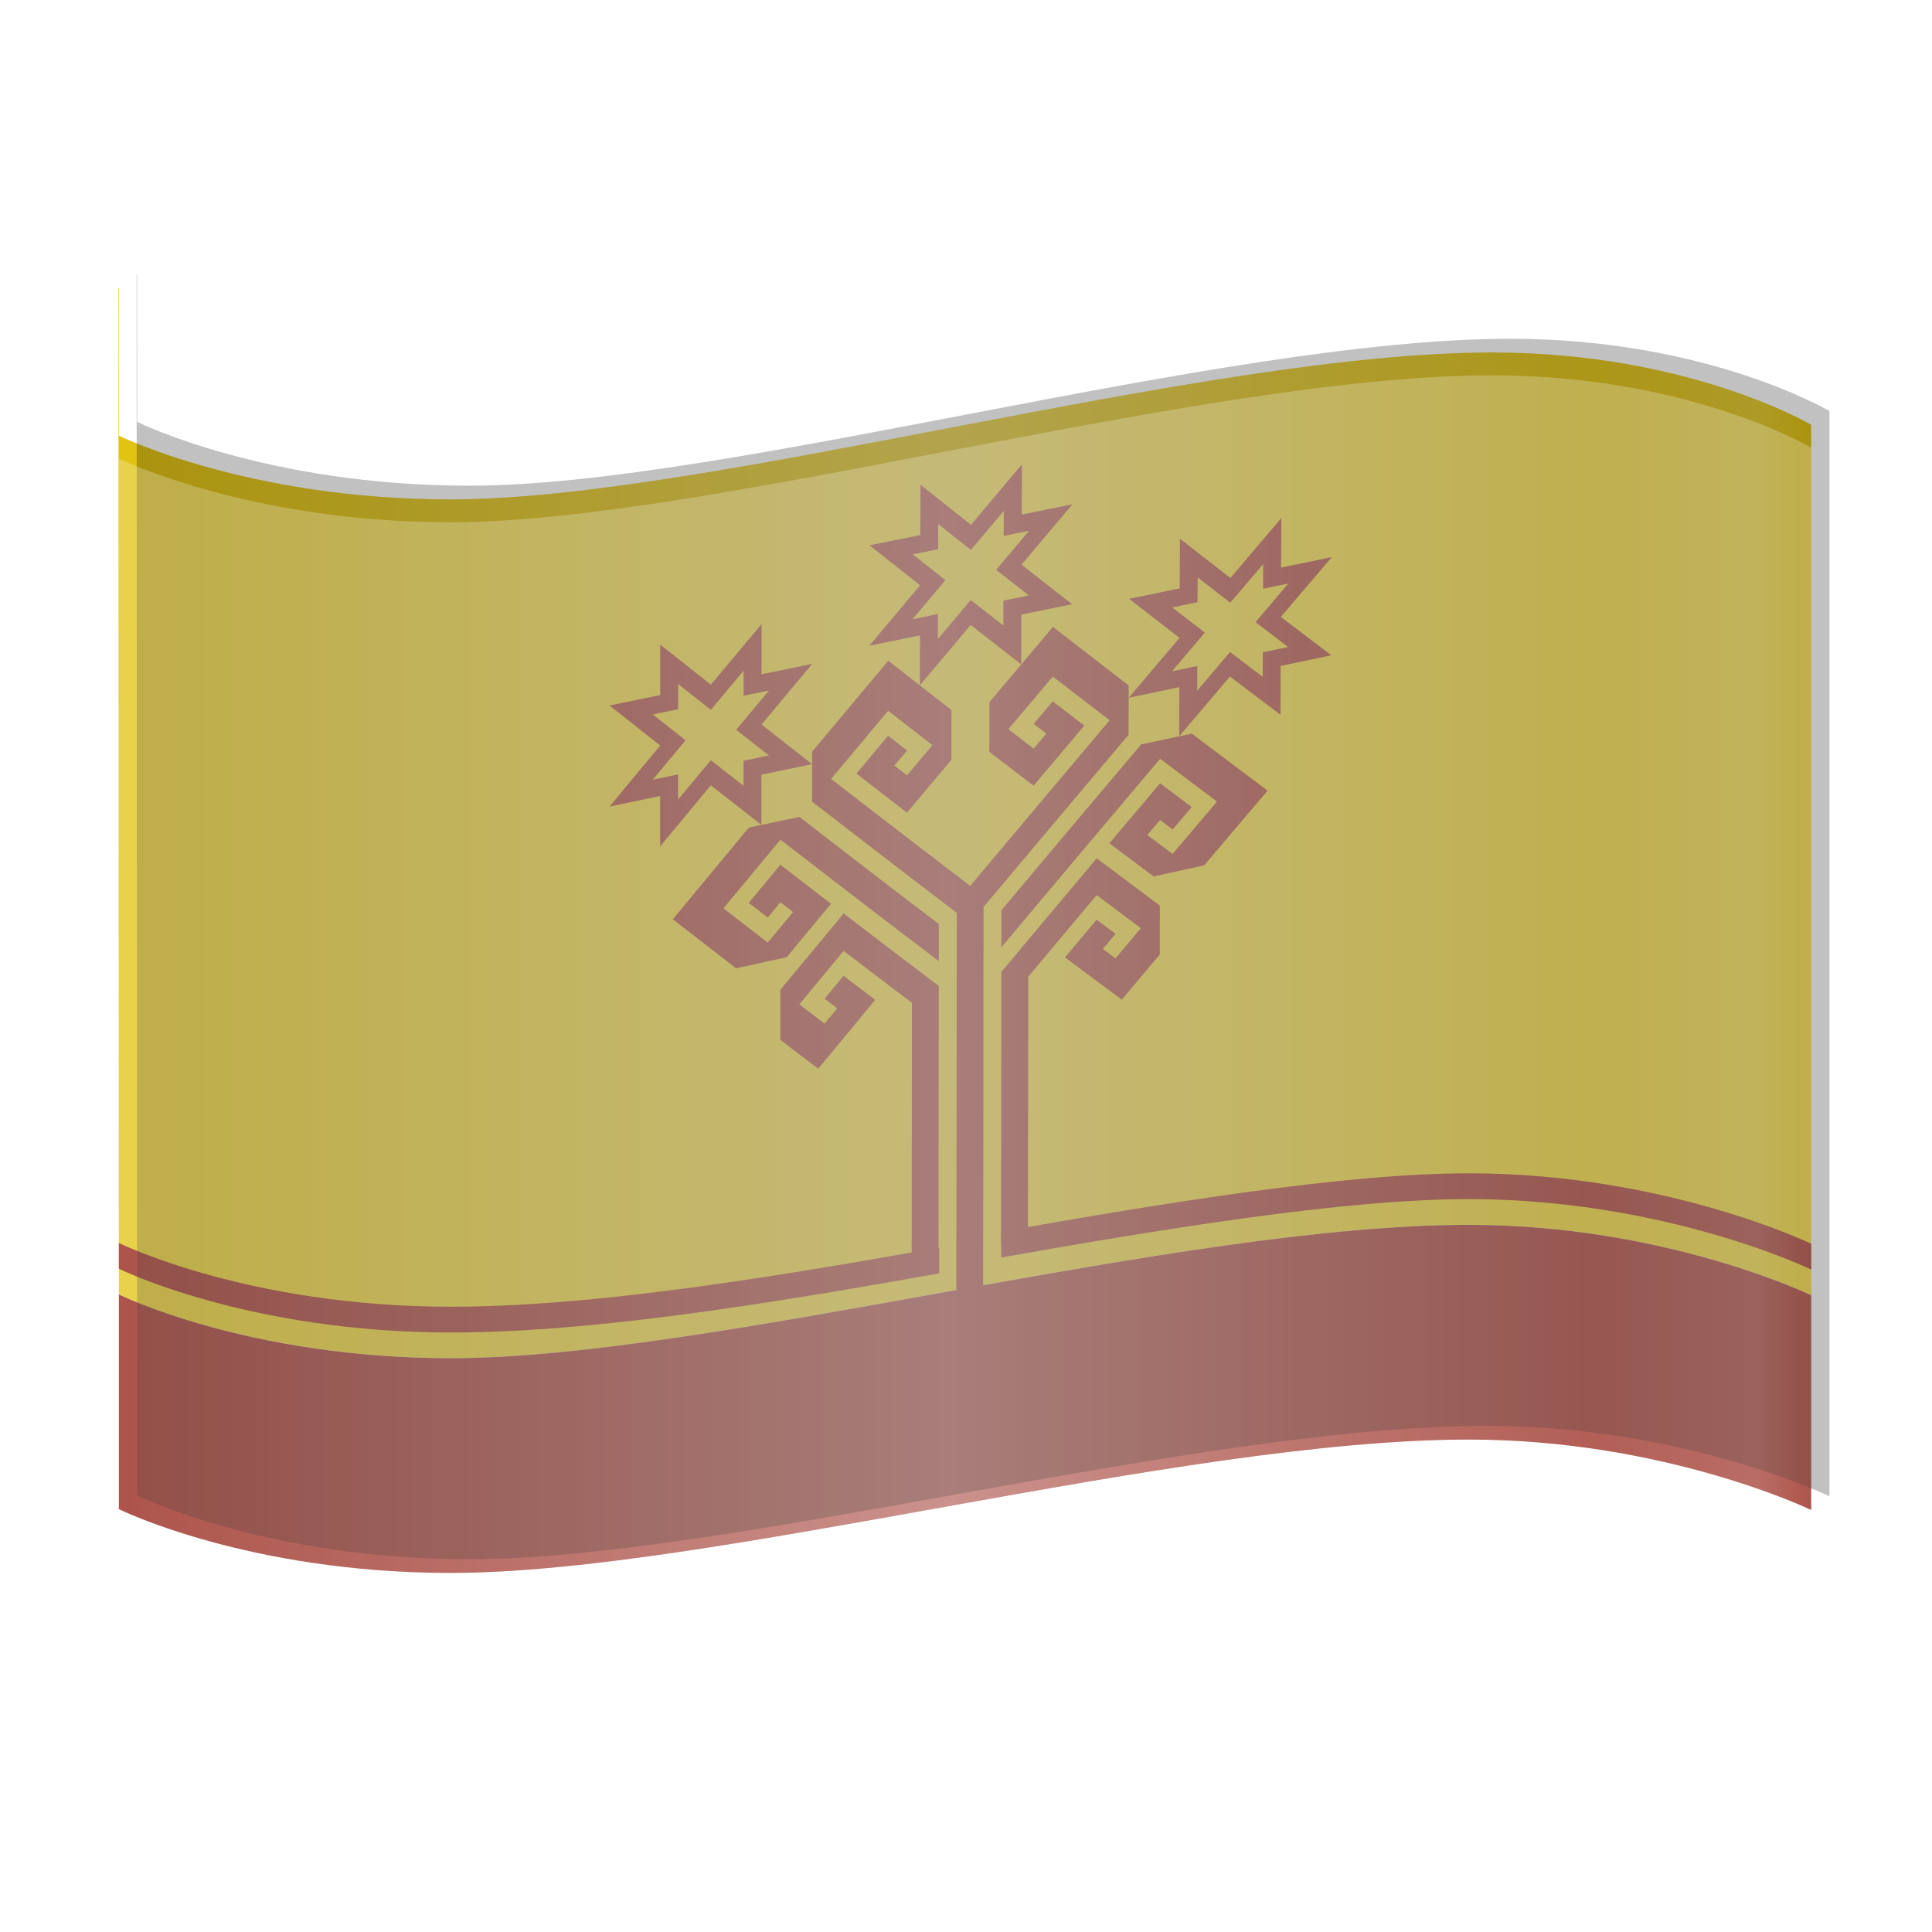 <?xml version="1.0" encoding="UTF-8" standalone="no"?>
<!-- Created with Inkscape (http://www.inkscape.org/) -->

<svg
   width="160"
   height="160"
   viewBox="0 0 42.333 42.333"
   version="1.1"
   id="svg5"
   xml:space="preserve"
   inkscape:version="1.2.1 (9c6d41e410, 2022-07-14)"
   sodipodi:docname="cv.svg"
   inkscape:export-filename="flagudm.png"
   inkscape:export-xdpi="60"
   inkscape:export-ydpi="60"
   xmlns:inkscape="http://www.inkscape.org/namespaces/inkscape"
   xmlns:sodipodi="http://sodipodi.sourceforge.net/DTD/sodipodi-0.dtd"
   xmlns:xlink="http://www.w3.org/1999/xlink"
   xmlns="http://www.w3.org/2000/svg"
   xmlns:svg="http://www.w3.org/2000/svg"><sodipodi:namedview
     id="namedview7"
     pagecolor="#505050"
     bordercolor="#ffffff"
     borderopacity="1"
     inkscape:showpageshadow="0"
     inkscape:pageopacity="0"
     inkscape:pagecheckerboard="1"
     inkscape:deskcolor="#505050"
     inkscape:document-units="mm"
     showgrid="false"
     inkscape:zoom="2.3836482"
     inkscape:cx="48.664899"
     inkscape:cy="89.988112"
     inkscape:window-width="1366"
     inkscape:window-height="699"
     inkscape:window-x="0"
     inkscape:window-y="0"
     inkscape:window-maximized="1"
     inkscape:current-layer="layer1" /><defs
     id="defs2"><inkscape:path-effect
       effect="lattice2"
       gridpoint0="-107.274,-110.054"
       gridpoint1="106.917,-101.131"
       gridpoint2="-107.274,138.938"
       gridpoint3="106.018,138.938"
       gridpoint4="-53.951,-110.054"
       gridpoint5="52.695,-110.054"
       gridpoint6="-53.951,138.938"
       gridpoint7="52.695,138.938"
       gridpoint8x9="-0.628,-110.054"
       gridpoint10x11="-0.628,138.938"
       gridpoint12="-107.274,-47.806"
       gridpoint13="105.672,-46.088"
       gridpoint14="-107.274,76.69"
       gridpoint15="106.018,76.69"
       gridpoint16="-53.951,-47.806"
       gridpoint17="52.695,-47.806"
       gridpoint18="-53.951,76.69"
       gridpoint19="52.695,76.69"
       gridpoint20x21="-0.628,-47.806"
       gridpoint22x23="-0.628,76.69"
       gridpoint24x26="-107.274,14.442"
       gridpoint25x27="106.018,14.442"
       gridpoint28x30="-53.951,14.442"
       gridpoint29x31="52.695,14.442"
       gridpoint32x33x34x35="-0.628,14.442"
       id="path-effect6266"
       is_visible="true"
       lpeversion="1"
       horizontal_mirror="false"
       vertical_mirror="false"
       perimetral="false"
       live_update="true" /><linearGradient
       id="linearGradient4663"
       inkscape:swatch="solid"><stop
         style="stop-color:#000000;stop-opacity:1;"
         offset="0"
         id="stop4661" /></linearGradient><filter
       inkscape:label="In and Out"
       inkscape:menu="Shadows and Glows"
       inkscape:menu-tooltip="Inner colorized shadow, outer black shadow"
       style="color-interpolation-filters:sRGB;"
       id="filter6525"
       x="-0.032"
       y="-0.053"
       width="1.075"
       height="1.096"><feMorphology
         id="feMorphology18670"
         operator="erode"
         radius="0.5"
         result="result0" /><feGaussianBlur
         result="result1"
         in="result0"
         stdDeviation="0.5"
         id="feGaussianBlur6519" /><feOffset
         id="feOffset35133"
         in="result1"
         result="result2"
         dy="-0.3"
         dx="0.4" /><feComposite
         in="SourceGraphic"
         in2="result2"
         operator="out"
         id="feComposite6523" /></filter><linearGradient
       inkscape:collect="always"
       xlink:href="#linearGradient8815-1"
       id="linearGradient8817-6"
       x1="2.604"
       y1="22.997"
       x2="39.685"
       y2="22.997"
       gradientUnits="userSpaceOnUse"
       gradientTransform="translate(-3.6e-6,-1.587)" /><linearGradient
       inkscape:collect="always"
       id="linearGradient8815-1"><stop
         style="stop-color:#ffffff;stop-opacity:0;"
         offset="0"
         id="stop8811-8" /><stop
         style="stop-color:#ffffff;stop-opacity:0.359;"
         offset="0.49"
         id="stop8819-7" /><stop
         style="stop-color:#ffffff;stop-opacity:0.059;"
         offset="0.87"
         id="stop8821-9" /><stop
         style="stop-color:#ffffff;stop-opacity:0.143;"
         offset="0.968"
         id="stop8813-2" /><stop
         style="stop-color:#ffffff;stop-opacity:0;"
         offset="1"
         id="stop35136-0" /></linearGradient><filter
       inkscape:label="In and Out"
       inkscape:menu="Shadows and Glows"
       inkscape:menu-tooltip="Inner colorized shadow, outer black shadow"
       style="color-interpolation-filters:sRGB"
       id="filter6525-3"
       x="-0.032"
       y="-0.043"
       width="1.065"
       height="1.103"><feGaussianBlur
         result="result1"
         in="SourceAlpha"
         stdDeviation="0.5"
         id="feGaussianBlur6519-7" /><feOffset
         id="feOffset35133-5"
         in="result1"
         result="result2"
         dy="0.5"
         dx="0" /><feComposite
         in="SourceGraphic"
         in2="result2"
         operator="out"
         id="feComposite6523-3" /></filter></defs><g
     inkscape:label="Слой 1"
     inkscape:groupmode="layer"
     id="layer1"><path
       id="path307"
       style="fill:#e1c311;fill-opacity:1;stroke-width:0.265"
       d="m 2.602,6.313 -0.01,5.168e-4 0.013,22.049 c 0,0 2.818,1.397 7.274,1.397 5.678,0 15.947,-2.922 22.304,-2.922 4.311,0 7.502,1.543 7.502,1.543 l 0,-19.073 c 0,0 -2.674,-1.584 -6.985,-1.584 -6.357,0 -17.142,3.219 -22.82,3.219 -4.457,0 -7.274,-1.397 -7.274,-1.397 z"
       sodipodi:nodetypes="cccssccsscc" /><path
       id="path307-6"
       style="fill:#931e12;fill-opacity:1;stroke-width:0.265"
       d="m 2.605,33.068 c 0,0 2.818,1.397 7.274,1.397 5.678,0 15.947,-2.922 22.304,-2.922 4.311,0 7.502,1.543 7.502,1.543 v -4.705 c 0,0 -3.19,-1.543 -7.502,-1.543 -6.357,0 -16.625,2.922 -22.304,2.922 -4.457,0 -7.274,-1.397 -7.274,-1.397 z"
       sodipodi:nodetypes="cssccsscc" /><path
       id="path307-6-2-9"
       style="fill:#931e12;fill-opacity:1;stroke-width:0.265"
       d="m 32.183,25.709 c -2.741,0 -6.73,0.661 -10.244,1.279 v 0.565 c 3.514,-0.618 7.503,-1.279 10.244,-1.279 4.311,0 7.502,1.543 7.502,1.543 v -0.565 c 0,0 -3.19,-1.543 -7.502,-1.543 z m -11.602,1.627 c -4.181,0.749 -7.789,1.296 -10.702,1.296 -4.457,0 -7.274,-1.397 -7.274,-1.397 v 0.565 c 0,0 2.818,1.397 7.274,1.397 2.913,0 6.521,-0.547 10.702,-1.296 z"
       sodipodi:nodetypes="sccsccscsccscc" /><g
       id="g6135"
       style="fill:#931e12;fill-opacity:1"
       transform="matrix(0.074,-0.018,0,0.074,21.294,18.208)"
       inkscape:path-effect="#path-effect6266"><path
         class="fil1"
         d="m 76.563,-56.288 c 5.033,-4.675 15.091,-14.071 15.091,-14.071 -0.021,4.913 -0.085,14.639 -0.085,14.639 5.013,0.2 15.007,0.568 15.007,0.568 -5.023,4.682 -15.078,14.005 -15.078,14.005 4.99,5.038 14.937,15.019 14.937,15.019 -4.99,-0.158 -14.997,-0.504 -14.997,-0.504 -0.008,4.846 -0.05,14.463 -0.05,14.463 -4.974,-4.961 -14.947,-14.97 -14.947,-14.97 -5.004,4.683 -15.036,14.037 -15.036,14.037 0.023,-4.826 0.042,-14.541 0.042,-14.541 -4.99,-0.158 -14.997,-0.504 -14.997,-0.504 5.024,-4.688 15.047,-14.076 15.047,-14.076 -4.973,-5.039 -14.946,-15.201 -14.946,-15.201 5.012,0.2 15.004,0.568 15.004,0.568 0.032,-4.868 0.072,-14.689 0.072,-14.689 4.981,5.107 9.954,10.187 14.935,15.257 z m -9.724,4.808 c 0.021,-2.427 0.033,-7.323 0.033,-7.323 3.23,3.293 9.657,9.822 9.657,9.822 3.257,-3.016 9.747,-9.08 9.747,-9.08 -0.003,2.45 -0.037,7.303 -0.037,7.303 2.512,0.103 7.504,0.279 7.504,0.279 -3.24,3.032 -9.743,9.063 -9.743,9.063 3.229,3.263 9.655,9.732 9.655,9.732 -2.49,-0.076 -7.498,-0.258 -7.498,-0.258 5.83e-4,2.433 -0.027,7.255 -0.027,7.255 -3.211,-3.222 -9.661,-9.718 -9.661,-9.718 -3.234,3.033 -9.728,9.073 -9.728,9.073 0.018,-2.413 0.024,-7.278 0.024,-7.278 -2.49,-0.076 -7.498,-0.258 -7.498,-0.258 3.253,-3.02 9.731,-9.085 9.731,-9.085 -3.211,-3.251 -9.66,-9.804 -9.66,-9.804 z"
         id="path3023"
         style="clip-rule:evenodd;fill:#931e12;fill-opacity:1;fill-rule:evenodd;stroke-width:2.64583e-06;image-rendering:optimizeQuality;shape-rendering:geometricPrecision;text-rendering:geometricPrecision"
         inkscape:original-d="m 76.082735,-63.249063 14.967479,-14.967479 v 14.967479 h 14.967476 l -14.967476,14.967479 14.967476,14.967479 H 91.050214 v 14.964833 L 76.082735,-33.316751 61.117902,-18.349272 V -33.316751 H 46.150423 L 61.117902,-48.281584 46.150423,-63.249063 h 14.964833 v -14.967479 z m -9.675813,5.291666 v -7.485062 l 9.675813,9.675812 9.675812,-9.673166 v 7.482416 h 7.485063 l -9.675813,9.675813 9.673167,9.673166 h -7.482417 v 7.485063 l -9.675812,-9.675813 -9.675813,9.675813 v -7.485063 h -7.482416 l 9.675812,-9.673166 -9.675812,-9.675813 z" /><path
         class="fil1"
         d="m -77.263,-62.113 c 5.018,-4.773 15.026,-14.325 15.026,-14.325 0.003,4.981 -0.019,14.893 -0.019,14.893 5.013,0.2 15.007,0.568 15.007,0.568 -4.999,4.772 -15.023,14.31 -15.023,14.31 5.007,5.148 14.983,15.369 14.983,15.369 -4.99,-0.159 -14.997,-0.507 -14.997,-0.507 0.007,4.966 -0.009,14.854 -0.009,14.854 -4.985,-5.096 -14.986,-15.358 -14.986,-15.358 -4.993,4.808 -15.001,14.425 -15.001,14.425 0.011,-4.966 0.004,-14.93 0.004,-14.93 -4.99,-0.158 -14.997,-0.504 -14.997,-0.504 5.01,-4.812 15.001,-14.429 15.001,-14.429 -4.99,-5.149 -15.001,-15.506 -15.001,-15.506 5.013,0.2 15.007,0.568 15.007,0.568 0.012,-4.969 0.006,-14.94 0.006,-14.94 -0.548,-0.568 15.546,16.078 14.998,15.511 z m -9.704,4.908 c 0.011,-2.477 0.004,-7.464 0.004,-7.464 3.243,3.352 9.694,10.009 9.694,10.009 3.247,-3.084 9.709,-9.269 9.709,-9.269 0.007,2.494 -0.008,7.446 -0.008,7.446 2.512,0.103 7.504,0.279 7.504,0.279 -3.226,3.095 -9.708,9.265 -9.708,9.265 3.24,3.335 9.686,9.956 9.686,9.956 -2.49,-0.076 -7.498,-0.258 -7.498,-0.258 0.008,2.49 -0.005,7.435 -0.005,7.435 -3.219,-3.301 -9.686,-9.95 -9.686,-9.95 -3.224,3.107 -9.703,9.307 -9.703,9.307 0.011,-2.477 0.003,-7.461 0.003,-7.461 -2.489,-0.076 -7.495,-0.258 -7.495,-0.258 3.244,-3.099 9.698,-9.309 9.698,-9.309 -3.222,-3.321 -9.695,-10.007 -9.695,-10.007 z"
         id="path3025"
         style="clip-rule:evenodd;fill:#931e12;fill-opacity:1;fill-rule:evenodd;stroke-width:2.64583e-06;image-rendering:optimizeQuality;shape-rendering:geometricPrecision;text-rendering:geometricPrecision"
         inkscape:original-d="m -77.341201,-63.249063 14.967479,-14.967479 v 14.967479 h 14.967479 l -14.967479,14.967479 14.967479,14.967479 -14.967479,-0.0026 0.0026,14.967479 -14.967479,-14.967479 -14.967479,14.967479 v -14.967479 h -14.96748 l 14.96748,-14.967479 -14.96748,-14.967479 h 14.96748 v -14.964833 z m -9.675812,5.28902 v -7.482416 l 9.675812,9.675812 9.675813,-9.675812 v 7.482416 h 7.485062 l -9.675812,9.675813 9.673166,9.675812 h -7.482416 v 7.482417 l -9.673167,-9.673167 -9.678458,9.675813 v -7.485063 h -7.479771 l 9.673167,-9.675812 -9.675813,-9.675813 z" /><path
         class="fil1"
         d="M -0.242,-90.711 C 4.79,-95.445 14.85,-104.966 14.85,-104.966 c -0.015,4.985 -0.07,14.87 -0.07,14.87 5.017,0.215 15.019,0.614 15.019,0.614 -5.025,4.752 -15.081,14.204 -15.081,14.204 4.996,5.141 14.954,15.343 14.954,15.343 -4.993,-0.181 -15.007,-0.574 -15.007,-0.574 -0.006,4.933 -0.045,14.73 -0.045,14.73 -4.978,-5.076 -14.963,-15.302 -14.963,-15.302 -5.007,4.745 -15.041,14.217 -15.041,14.217 0.02,-4.911 0.034,-14.789 0.034,-14.789 -4.993,-0.18 -15.005,-0.572 -15.005,-0.572 5.022,-4.743 15.045,-14.248 15.045,-14.248 -4.981,-5.135 -14.975,-15.469 -14.975,-15.469 5.018,0.216 15.022,0.617 15.022,0.617 0.027,-4.942 0.055,-14.894 0.055,-14.894 -0.441,-0.458 15.408,15.966 14.967,15.508 z m -9.729,4.854 c 0.018,-2.464 0.026,-7.431 0.026,-7.431 3.236,3.349 9.674,9.999 9.674,9.999 3.256,-3.056 9.746,-9.202 9.746,-9.202 -9.816e-4,2.488 -0.032,7.42 -0.032,7.42 2.514,0.112 7.511,0.304 7.511,0.304 -3.242,3.075 -9.746,9.187 -9.746,9.187 3.234,3.33 9.67,9.937 9.67,9.937 -2.493,-0.087 -7.506,-0.29 -7.506,-0.29 0.002,2.474 -0.024,7.381 -0.024,7.381 -3.214,-3.291 -9.67,-9.921 -9.67,-9.921 -3.235,3.073 -9.73,9.19 -9.73,9.19 0.016,-2.454 0.02,-7.4 0.02,-7.4 -2.492,-0.087 -7.503,-0.29 -7.503,-0.29 3.252,-3.058 9.729,-9.201 9.729,-9.201 -3.216,-3.314 -9.677,-9.986 -9.677,-9.986 z"
         id="path3027"
         style="clip-rule:evenodd;fill:#931e12;fill-opacity:1;fill-rule:evenodd;stroke-width:2.64583e-06;image-rendering:optimizeQuality;shape-rendering:geometricPrecision;text-rendering:geometricPrecision"
         inkscape:original-d="m -0.62791,-95.086375 14.964833,-14.967475 0.0026,14.967475 h 14.964833 l -14.964833,14.967479 14.967479,14.967479 -14.967479,-0.0026 v 14.967479 L -0.62791,-65.154063 -15.595389,-50.186584 v -14.967479 h -14.964833 l 14.964833,-14.967479 -14.967479,-14.967479 14.967479,0.0026 V -110.0539 Z m -9.675812,5.28902 v -7.482416 l 9.675812,9.675812 9.6731665,-9.675812 v 7.482416 h 7.4850625 l -9.6758124,9.675813 9.6758124,9.675812 H 9.0452565 v 7.482417 l -9.6731665,-9.673167 -9.675812,9.675813 v -7.485063 h -7.482417 l 9.6731666,-9.675812 -9.6758126,-9.675813 z" /><path
         id="polygon3029"
         class="fil1"
         style="clip-rule:evenodd;fill:#931e12;fill-opacity:1;fill-rule:evenodd;stroke-width:2.64583e-06;image-rendering:optimizeQuality;shape-rendering:geometricPrecision;text-rendering:geometricPrecision"
         d="m 8.754,43.864 c -0.017,26.747 -0.094,80.259 -0.094,80.259 2.657,0.017 7.939,0.021 7.939,0.021 0.056,-25.713 0.097,-76.926 0.097,-76.926 6.765,-6.43 20.266,-19.236 20.266,-19.236 4.376,4.347 13.094,12.97 13.094,12.97 -2.49,2.371 -7.503,7.097 -7.503,7.097 -1.237,-1.221 -3.74,-3.696 -3.74,-3.696 1.261,-1.175 3.75,-3.551 3.75,-3.551 -1.861,-1.84 -5.611,-5.556 -5.611,-5.556 -3.114,2.966 -9.377,8.89 -9.377,8.89 5.623,5.574 16.834,16.626 16.834,16.626 3.764,-3.557 11.252,-10.661 11.252,-10.661 0.017,-4.808 0.021,-14.457 0.021,-14.457 C 49.456,29.494 36.978,17.086 36.978,17.086 27.55,25.981 18.174,34.873 8.754,43.864 Z"
         sodipodi:nodetypes="cccccccccccccccc"
         inkscape:original-d="M 8.6325066,41.621185 V 123.81548 H 16.570006 V 44.90731 l 20.219459,-20.219458 13.096874,13.096875 -7.485062,7.482417 -3.741208,-3.741209 3.741208,-3.741208 -5.611812,-5.611812 -9.355667,9.35302 16.838083,16.838084 11.226271,-11.223625 V 32.172915 L 36.789465,13.464227 Z" /><path
         id="polygon3031"
         class="fil1"
         style="clip-rule:evenodd;fill:#931e12;fill-opacity:1;fill-rule:evenodd;stroke-width:2.64583e-06;image-rendering:optimizeQuality;shape-rendering:geometricPrecision;text-rendering:geometricPrecision"
         d="m -9.787,43.505 c -0.013,26.854 -0.079,80.568 -0.079,80.568 -2.637,0.003 -7.939,-0.021 -7.939,-0.021 0.043,-25.876 0.07,-77.477 0.07,-77.477 -6.733,-6.73 -20.228,-20.305 -20.228,-20.305 -4.365,4.215 -13.119,12.645 -13.119,12.645 2.507,2.526 7.489,7.533 7.489,7.533 1.26,-1.198 3.747,-3.619 3.747,-3.619 -1.238,-1.244 -3.743,-3.764 -3.743,-3.764 1.885,-1.799 5.621,-5.418 5.621,-5.418 3.13,3.15 9.357,9.399 9.357,9.399 -5.613,5.423 -16.864,16.293 -16.864,16.293 -3.733,-3.742 -11.229,-11.282 -11.229,-11.282 0.012,-4.927 0.006,-14.812 0.006,-14.812 6.257,-6.029 18.742,-18.045 18.742,-18.045 9.413,9.515 18.759,18.905 28.168,28.303 z"
         sodipodi:nodetypes="cccccccccccccccc"
         inkscape:original-d="M -9.8883265,41.621185 V 123.81548 H -17.825826 V 44.90731 l -20.219459,-20.219458 -13.096874,13.096875 7.485062,7.482417 3.741208,-3.741209 -3.741208,-3.741208 5.611812,-5.611812 9.353021,9.35302 -16.838083,16.838084 -11.223625,-11.223625 V 32.170269 l 18.708687,-18.708687 z" /><path
         id="polygon3033"
         class="fil1"
         style="clip-rule:evenodd;fill:#931e12;fill-opacity:1;fill-rule:evenodd;stroke-width:2.64583e-06;image-rendering:optimizeQuality;shape-rendering:geometricPrecision;text-rendering:geometricPrecision"
         d="m -9.77,25.172 c 0.006,3.679 -0.01,11.001 -0.01,11.001 -15.619,-15.625 -46.891,-47.379 -46.891,-47.379 -5.617,5.403 -16.873,16.224 -16.873,16.224 4.381,4.466 13.109,13.329 13.109,13.329 2.51,-2.402 7.496,-7.221 7.496,-7.221 -1.238,-1.256 -3.744,-3.801 -3.744,-3.801 -1.239,1.212 -3.748,3.607 -3.748,3.607 -1.863,-1.892 -5.617,-5.712 -5.617,-5.712 3.136,-3.002 9.372,-9.013 9.372,-9.013 5.005,5.097 14.979,15.209 14.979,15.209 -4.366,4.207 -13.122,12.62 -13.122,12.62 -4.985,-0.106 -14.983,-0.348 -14.983,-0.348 -6.234,-6.325 -18.73,-19.074 -18.73,-19.074 7.508,-7.245 22.497,-21.672 22.497,-21.672 5.009,0.166 14.993,0.466 14.993,0.466 13.832,14.114 27.449,27.898 41.273,41.764 z"
         inkscape:original-d="M -9.8883265,22.909852 V 34.136123 L -56.753972,-12.729522 -73.592055,4.1085609 -60.49518,17.205436 -53.012764,9.7203733 -56.753972,5.979165 -60.49518,9.7203733 -66.106993,4.1085609 -56.753972,-5.2471057 -41.786493,9.7203733 -54.883368,22.817248 H -69.848201 L -88.559534,4.1085609 -66.106993,-18.341335 h 14.967479 z" /><path
         id="polygon3035"
         class="fil1"
         style="clip-rule:evenodd;fill:#931e12;fill-opacity:1;fill-rule:evenodd;stroke-width:2.64583e-06;image-rendering:optimizeQuality;shape-rendering:geometricPrecision;text-rendering:geometricPrecision"
         d="m 8.773,25.602 c 0.006,3.665 -0.012,10.958 -0.012,10.958 C 24.429,21.649 55.763,-7.821 55.763,-7.821 61.383,-2.194 72.59,8.955 72.59,8.955 68.221,13.058 59.451,21.266 59.451,21.266 c -2.484,-2.463 -7.479,-7.43 -7.479,-7.43 1.261,-1.166 3.753,-3.525 3.753,-3.525 1.257,1.251 3.739,3.718 3.739,3.718 1.887,-1.752 5.63,-5.277 5.63,-5.277 -3.106,-3.089 -9.348,-9.317 -9.348,-9.317 C 50.748,4.14 40.73,13.546 40.73,13.546 c 4.375,4.362 13.093,13.012 13.093,13.012 5.005,0.126 14.983,0.348 14.983,0.348 C 75.072,21.047 87.578,9.359 87.578,9.359 80.109,1.965 65.146,-12.978 65.146,-12.978 60.157,-13.123 50.153,-13.444 50.153,-13.444 36.286,-0.448 22.616,12.44 8.773,25.602 Z"
         inkscape:original-d="M 8.6325066,22.909852 V 34.136123 L 55.498152,-12.729522 72.336235,4.1085609 59.23936,17.205436 51.756944,9.7203733 55.498152,5.979165 59.23936,9.7203733 64.851173,4.1085609 55.498152,-5.2471057 40.530673,9.7203733 53.627548,22.817248 H 68.592381 L 87.303714,4.1085609 64.851173,-18.341335 H 49.883694 Z" /><path
         id="polygon3037"
         class="fil1"
         style="clip-rule:evenodd;fill:#931e12;fill-opacity:1;fill-rule:evenodd;stroke-width:2.64583e-06;image-rendering:optimizeQuality;shape-rendering:geometricPrecision;text-rendering:geometricPrecision"
         d="m -4.597,138.938 c 0.009,-4.551 0.082,-67.855 0.091,-72.406 C -4.486,42.435 -4.47,23.15 -4.47,23.15 -18.733,8.85 -47.292,-20.178 -47.292,-20.178 c 0.015,-4.926 0.016,-14.819 0.016,-14.819 7.519,-7.148 22.536,-21.416 22.536,-21.416 6.25,6.416 18.713,19.145 18.713,19.145 -1.006e-4,4.926 -0.028,14.721 -0.028,14.721 -4.369,4.158 -13.139,12.47 -13.139,12.47 -4.982,-5.051 -14.975,-15.228 -14.975,-15.228 3.14,-2.969 9.387,-8.921 9.387,-8.921 1.882,1.921 5.614,5.725 5.614,5.725 -1.241,1.198 -3.754,3.564 -3.754,3.564 1.258,1.281 3.743,3.808 3.743,3.808 2.513,-2.367 7.508,-7.123 7.508,-7.123 -4.357,-4.434 -13.099,-13.366 -13.099,-13.366 -5.626,5.357 -16.896,16.067 -16.896,16.067 13.742,14.032 41.176,41.694 41.176,41.694 C 13.277,3.068 40.806,-22.854 40.806,-22.854 c -5.6,-5.649 -16.828,-17.042 -16.828,-17.042 -4.376,4.136 -13.153,12.392 -13.153,12.392 2.504,2.54 7.481,7.575 7.481,7.575 1.262,-1.17 3.756,-3.539 3.756,-3.539 -1.237,-1.251 -3.74,-3.786 -3.74,-3.786 1.889,-1.76 5.636,-5.307 5.636,-5.307 3.128,3.171 9.351,9.461 9.351,9.461 -4.998,4.717 -15.025,14.149 -15.025,14.149 C 13.929,-13.338 5.189,-22.183 5.189,-22.183 c 0.019,-4.88 0.031,-14.694 0.031,-14.694 6.275,-5.903 18.803,-17.712 18.803,-17.712 7.489,7.65 22.431,22.8 22.431,22.8 -0.005,4.885 -0.04,14.588 -0.04,14.588 C 32.094,-3.754 3.477,23.338 3.477,23.338 3.543,-54.067 3.343,172.934 3.409,95.529 3.38,119.598 3.341,138.938 3.341,138.938 Z"
         sodipodi:nodetypes="cccccccccccccccccccccccccccccccccc"
         inkscape:original-d="M -4.59666,138.93758 V 20.719102 l -42.801645,-42.801645 v -14.967479 l 22.449895,-22.449896 18.7086876,18.708688 v 14.964833 l -13.0968746,13.096875 -14.967479,-14.967479 9.355666,-9.353021 5.611813,5.611812 -3.741209,3.741209 3.741209,3.741208 7.482416,-7.482417 -13.094229,-13.096874 -16.838083,16.838083 41.158583,41.158583 41.158583,-41.158583 -16.838083,-16.838083 -13.094229,13.096874 7.482416,7.482417 3.741209,-3.741208 -3.741209,-3.741209 5.611813,-5.611812 9.355666,9.353021 L 18.080777,-12.729522 4.9839024,-25.826397 V -40.79123 L 23.69259,-59.499918 46.142485,-37.050022 v 14.967479 L 3.34084,20.719102 V 138.93758 Z" /></g></g><g
     inkscape:groupmode="layer"
     id="layer2"
     inkscape:label="Shadow"
     sodipodi:insensitive="true"
     style="display:inline"><path
       id="rect8083-2"
       style="display:inline;fill:url(#linearGradient8817-6);fill-opacity:1;stroke-width:0.29"
       d="m 32.7,7.724 c -6.357,0 -17.142,3.219 -22.82,3.219 -4.457,0 -7.274,-1.397 -7.274,-1.397 l -10e-4,-1.293 V 30.927 l 10e-4,2.14 c 0,0 2.818,1.397 7.274,1.397 5.678,0 15.947,-2.922 22.304,-2.922 4.311,0 7.502,1.543 7.502,1.543 V 9.307 c 0,0 -2.674,-1.584 -6.985,-1.584 z"
       inkscape:label="rect8083" /><path
       id="path307-7"
       style="display:inline;opacity:0.494;fill:#000000;fill-opacity:1;stroke-width:0.265;filter:url(#filter6525)"
       d="m 2.603,6.313 -0.01,5.168e-4 0.013,26.754 c 0,0 2.818,1.397 7.274,1.397 5.678,0 15.947,-2.922 22.304,-2.922 4.311,0 7.502,1.543 7.502,1.543 V 9.307 c 0,0 -2.674,-1.584 -6.985,-1.584 -6.357,0 -17.142,3.219 -22.82,3.219 -4.457,0 -7.274,-1.397 -7.274,-1.397 z"
       sodipodi:nodetypes="cccssccsscc" /><path
       id="path307-7-5"
       style="display:inline;opacity:0.494;fill:#ffffff;fill-opacity:1;stroke-width:0.265;filter:url(#filter6525-3)"
       d="m 2.602,6.313 -0.01,5.168e-4 0.013,26.754 c 0,0 2.818,1.397 7.274,1.397 5.678,0 15.947,-2.922 22.304,-2.922 4.311,0 7.502,1.543 7.502,1.543 V 9.308 c 0,0 -2.674,-1.584 -6.985,-1.584 -6.357,0 -17.142,3.219 -22.82,3.219 -4.457,0 -7.274,-1.397 -7.274,-1.397 z"
       sodipodi:nodetypes="cccssccsscc" /></g></svg>

